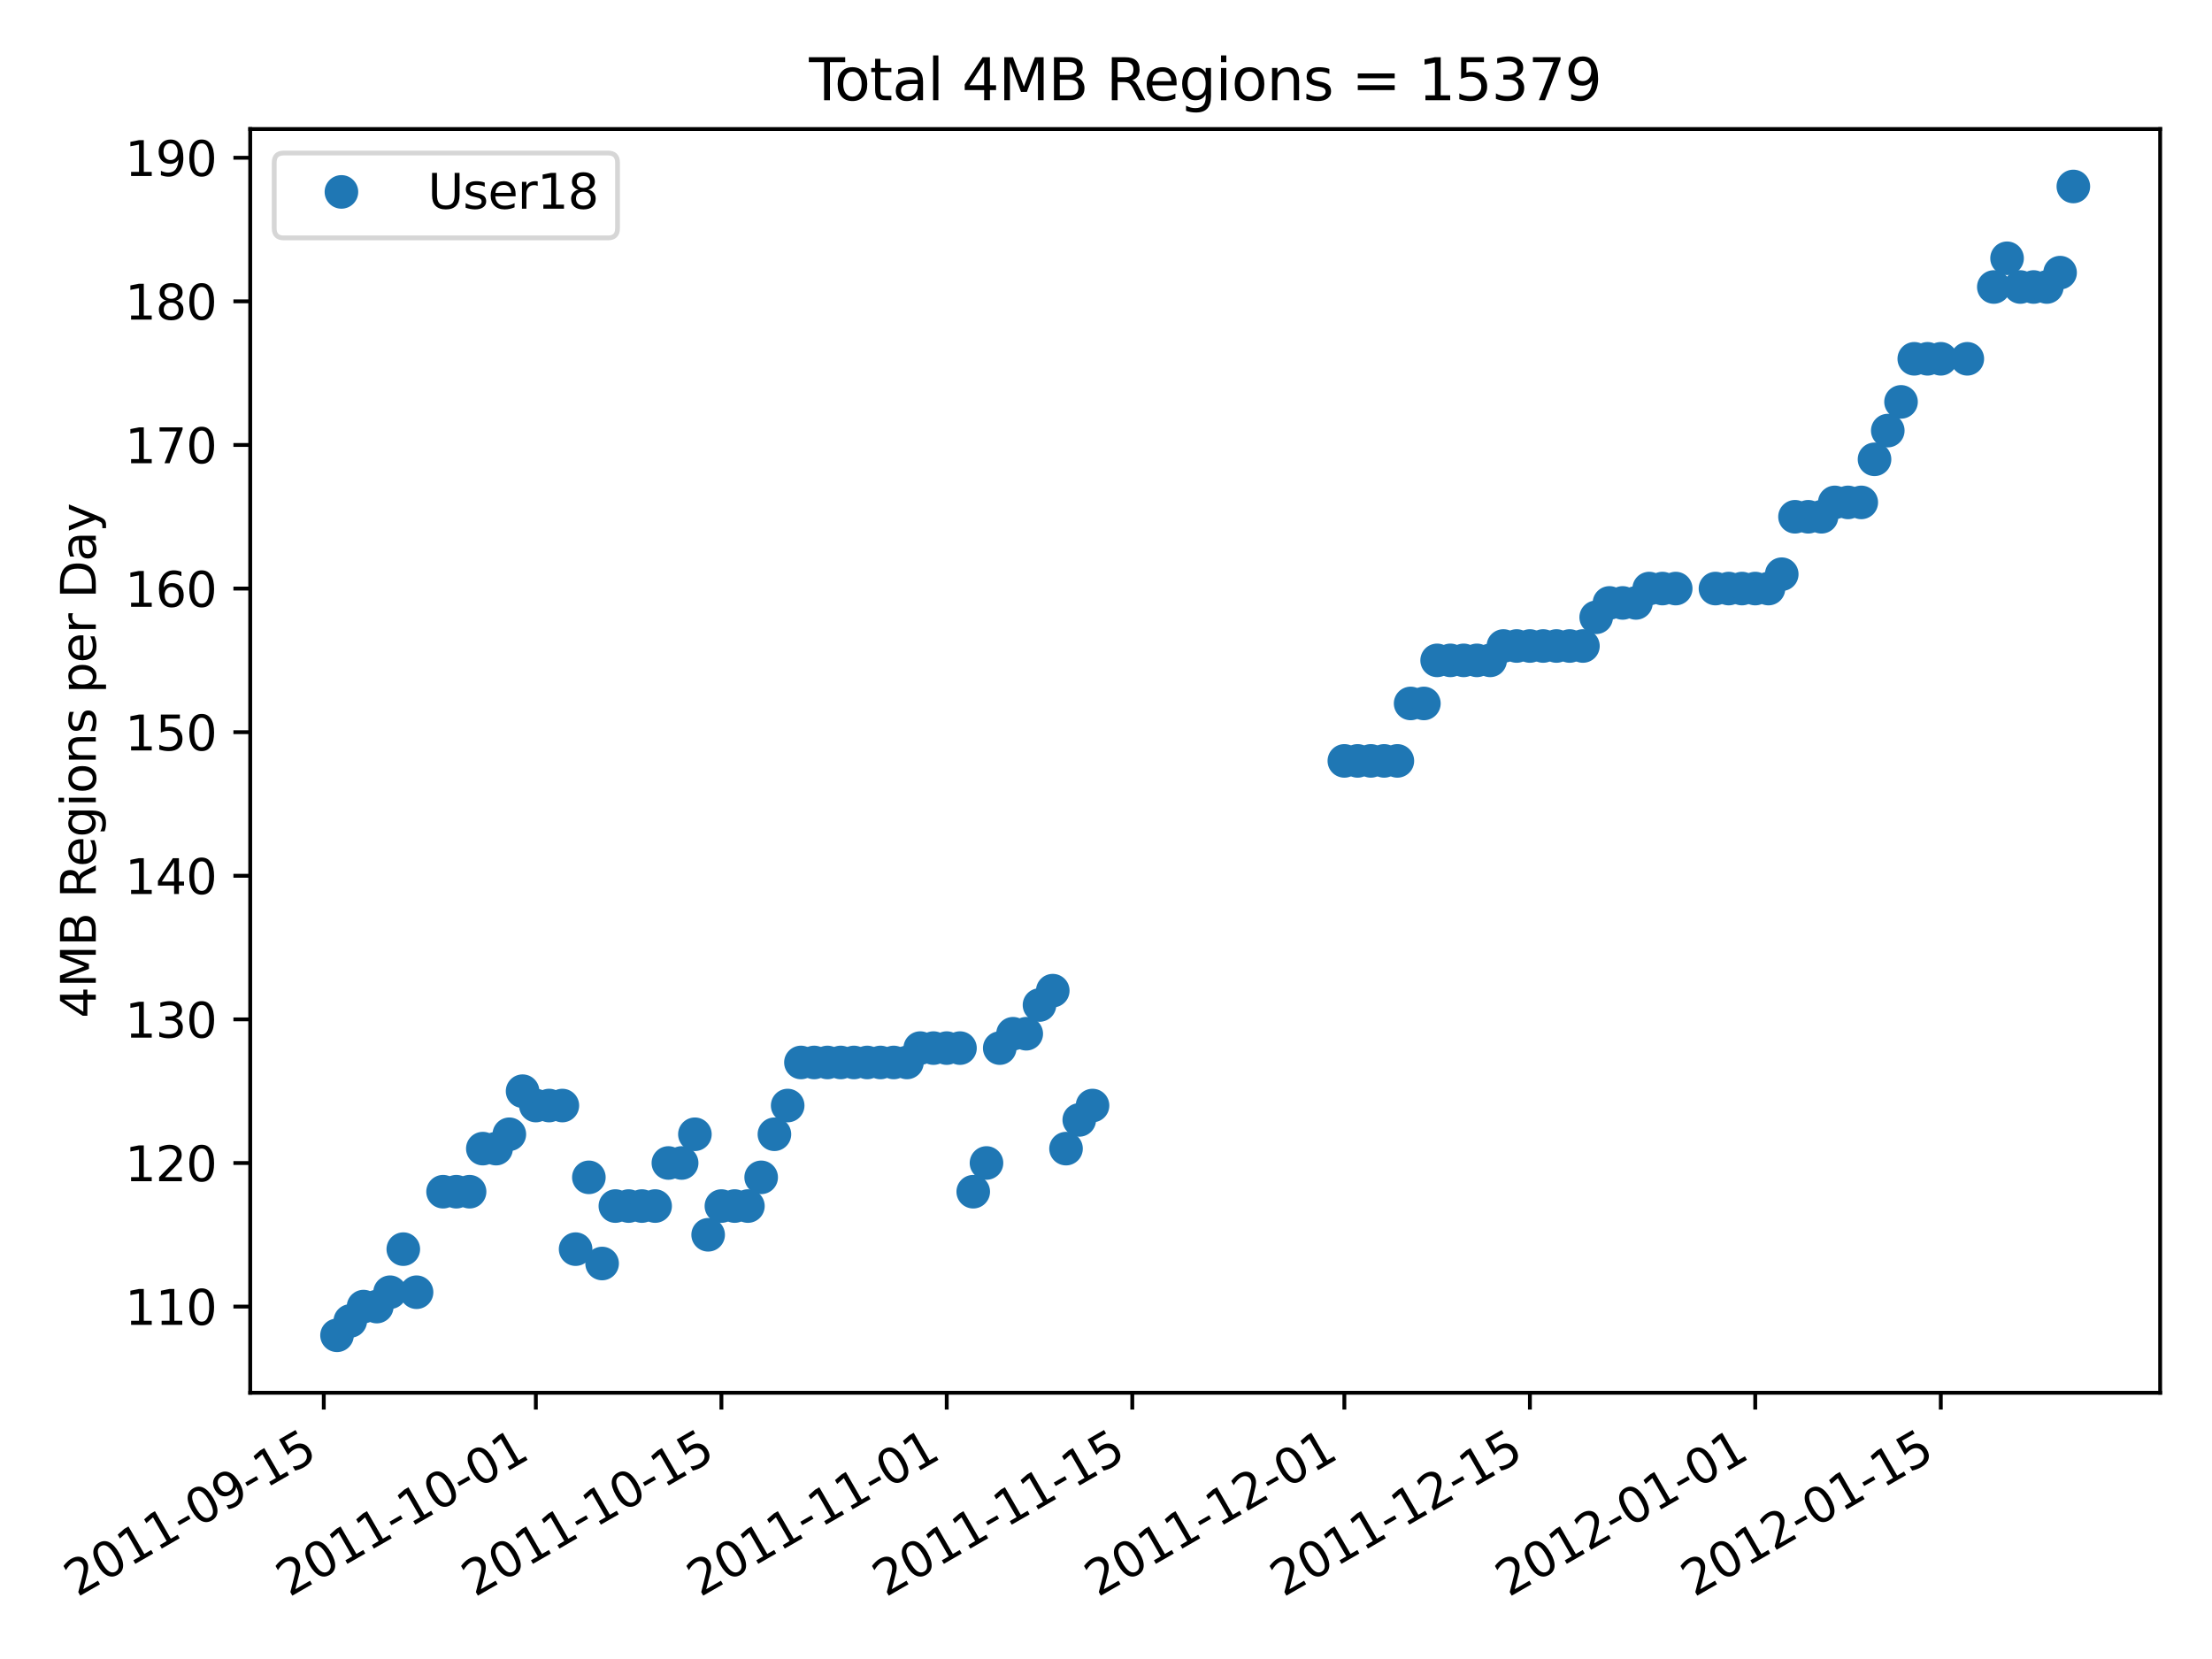 <?xml version="1.0" encoding="utf-8" standalone="no"?>
<!DOCTYPE svg PUBLIC "-//W3C//DTD SVG 1.1//EN"
  "http://www.w3.org/Graphics/SVG/1.1/DTD/svg11.dtd">
<svg height="345.6pt" version="1.1" viewBox="0 0 460.8 345.6" width="460.8pt" xmlns="http://www.w3.org/2000/svg" xmlns:xlink="http://www.w3.org/1999/xlink">
 <defs>
  <style type="text/css">*{stroke-linecap:butt;stroke-linejoin:round;}</style>
 </defs>
 <g id="figure_1">
  <g id="patch_1">
   <path d="M 0 345.6 
L 460.8 345.6 
L 460.8 0 
L 0 0 
z
" style="fill:#ffffff;"/>
  </g>
  <g id="axes_1">
   <g id="patch_2">
    <path d="M 52.124 290.135 
L 450 290.135 
L 450 26.88 
L 52.124 26.88 
z
" style="fill:#ffffff;"/>
   </g>
   <g id="matplotlib.axis_1">
    <g id="xtick_1">
     <g id="line2d_1">
      <defs>
       <path d="M 0 0 
L 0 3.5 
" id="m5bbcf7f817" style="stroke:#000000;stroke-width:0.8;"/>
      </defs>
      <g>
       <use style="stroke:#000000;stroke-width:0.8;" x="67.449" xlink:href="#m5bbcf7f817" y="290.135"/>
      </g>
     </g>
     <g id="text_1">
      <!-- 2011-09-15 -->
      <g transform="translate(16.079 332.774)rotate(-30)scale(0.1 -0.1)">
       <defs>
        <path d="M 1228 531 
L 3431 531 
L 3431 0 
L 469 0 
L 469 531 
Q 828 903 1448 1529 
Q 2069 2156 2228 2338 
Q 2531 2678 2651 2914 
Q 2772 3150 2772 3378 
Q 2772 3750 2511 3984 
Q 2250 4219 1831 4219 
Q 1534 4219 1204 4116 
Q 875 4013 500 3803 
L 500 4441 
Q 881 4594 1212 4672 
Q 1544 4750 1819 4750 
Q 2544 4750 2975 4387 
Q 3406 4025 3406 3419 
Q 3406 3131 3298 2873 
Q 3191 2616 2906 2266 
Q 2828 2175 2409 1742 
Q 1991 1309 1228 531 
z
" id="DejaVuSans-32" transform="scale(0.016)"/>
        <path d="M 2034 4250 
Q 1547 4250 1301 3770 
Q 1056 3291 1056 2328 
Q 1056 1369 1301 889 
Q 1547 409 2034 409 
Q 2525 409 2770 889 
Q 3016 1369 3016 2328 
Q 3016 3291 2770 3770 
Q 2525 4250 2034 4250 
z
M 2034 4750 
Q 2819 4750 3233 4129 
Q 3647 3509 3647 2328 
Q 3647 1150 3233 529 
Q 2819 -91 2034 -91 
Q 1250 -91 836 529 
Q 422 1150 422 2328 
Q 422 3509 836 4129 
Q 1250 4750 2034 4750 
z
" id="DejaVuSans-30" transform="scale(0.016)"/>
        <path d="M 794 531 
L 1825 531 
L 1825 4091 
L 703 3866 
L 703 4441 
L 1819 4666 
L 2450 4666 
L 2450 531 
L 3481 531 
L 3481 0 
L 794 0 
L 794 531 
z
" id="DejaVuSans-31" transform="scale(0.016)"/>
        <path d="M 313 2009 
L 1997 2009 
L 1997 1497 
L 313 1497 
L 313 2009 
z
" id="DejaVuSans-2d" transform="scale(0.016)"/>
        <path d="M 703 97 
L 703 672 
Q 941 559 1184 500 
Q 1428 441 1663 441 
Q 2288 441 2617 861 
Q 2947 1281 2994 2138 
Q 2813 1869 2534 1725 
Q 2256 1581 1919 1581 
Q 1219 1581 811 2004 
Q 403 2428 403 3163 
Q 403 3881 828 4315 
Q 1253 4750 1959 4750 
Q 2769 4750 3195 4129 
Q 3622 3509 3622 2328 
Q 3622 1225 3098 567 
Q 2575 -91 1691 -91 
Q 1453 -91 1209 -44 
Q 966 3 703 97 
z
M 1959 2075 
Q 2384 2075 2632 2365 
Q 2881 2656 2881 3163 
Q 2881 3666 2632 3958 
Q 2384 4250 1959 4250 
Q 1534 4250 1286 3958 
Q 1038 3666 1038 3163 
Q 1038 2656 1286 2365 
Q 1534 2075 1959 2075 
z
" id="DejaVuSans-39" transform="scale(0.016)"/>
        <path d="M 691 4666 
L 3169 4666 
L 3169 4134 
L 1269 4134 
L 1269 2991 
Q 1406 3038 1543 3061 
Q 1681 3084 1819 3084 
Q 2600 3084 3056 2656 
Q 3513 2228 3513 1497 
Q 3513 744 3044 326 
Q 2575 -91 1722 -91 
Q 1428 -91 1123 -41 
Q 819 9 494 109 
L 494 744 
Q 775 591 1075 516 
Q 1375 441 1709 441 
Q 2250 441 2565 725 
Q 2881 1009 2881 1497 
Q 2881 1984 2565 2268 
Q 2250 2553 1709 2553 
Q 1456 2553 1204 2497 
Q 953 2441 691 2322 
L 691 4666 
z
" id="DejaVuSans-35" transform="scale(0.016)"/>
       </defs>
       <use xlink:href="#DejaVuSans-32"/>
       <use x="63.623" xlink:href="#DejaVuSans-30"/>
       <use x="127.246" xlink:href="#DejaVuSans-31"/>
       <use x="190.869" xlink:href="#DejaVuSans-31"/>
       <use x="254.492" xlink:href="#DejaVuSans-2d"/>
       <use x="290.576" xlink:href="#DejaVuSans-30"/>
       <use x="354.199" xlink:href="#DejaVuSans-39"/>
       <use x="417.822" xlink:href="#DejaVuSans-2d"/>
       <use x="453.906" xlink:href="#DejaVuSans-31"/>
       <use x="517.529" xlink:href="#DejaVuSans-35"/>
      </g>
     </g>
    </g>
    <g id="xtick_2">
     <g id="line2d_2">
      <g>
       <use style="stroke:#000000;stroke-width:0.8;" x="111.626" xlink:href="#m5bbcf7f817" y="290.135"/>
      </g>
     </g>
     <g id="text_2">
      <!-- 2011-10-01 -->
      <g transform="translate(60.257 332.774)rotate(-30)scale(0.1 -0.1)">
       <use xlink:href="#DejaVuSans-32"/>
       <use x="63.623" xlink:href="#DejaVuSans-30"/>
       <use x="127.246" xlink:href="#DejaVuSans-31"/>
       <use x="190.869" xlink:href="#DejaVuSans-31"/>
       <use x="254.492" xlink:href="#DejaVuSans-2d"/>
       <use x="290.576" xlink:href="#DejaVuSans-31"/>
       <use x="354.199" xlink:href="#DejaVuSans-30"/>
       <use x="417.822" xlink:href="#DejaVuSans-2d"/>
       <use x="453.906" xlink:href="#DejaVuSans-30"/>
       <use x="517.529" xlink:href="#DejaVuSans-31"/>
      </g>
     </g>
    </g>
    <g id="xtick_3">
     <g id="line2d_3">
      <g>
       <use style="stroke:#000000;stroke-width:0.8;" x="150.282" xlink:href="#m5bbcf7f817" y="290.135"/>
      </g>
     </g>
     <g id="text_3">
      <!-- 2011-10-15 -->
      <g transform="translate(98.912 332.774)rotate(-30)scale(0.1 -0.1)">
       <use xlink:href="#DejaVuSans-32"/>
       <use x="63.623" xlink:href="#DejaVuSans-30"/>
       <use x="127.246" xlink:href="#DejaVuSans-31"/>
       <use x="190.869" xlink:href="#DejaVuSans-31"/>
       <use x="254.492" xlink:href="#DejaVuSans-2d"/>
       <use x="290.576" xlink:href="#DejaVuSans-31"/>
       <use x="354.199" xlink:href="#DejaVuSans-30"/>
       <use x="417.822" xlink:href="#DejaVuSans-2d"/>
       <use x="453.906" xlink:href="#DejaVuSans-31"/>
       <use x="517.529" xlink:href="#DejaVuSans-35"/>
      </g>
     </g>
    </g>
    <g id="xtick_4">
     <g id="line2d_4">
      <g>
       <use style="stroke:#000000;stroke-width:0.8;" x="197.221" xlink:href="#m5bbcf7f817" y="290.135"/>
      </g>
     </g>
     <g id="text_4">
      <!-- 2011-11-01 -->
      <g transform="translate(145.851 332.774)rotate(-30)scale(0.1 -0.1)">
       <use xlink:href="#DejaVuSans-32"/>
       <use x="63.623" xlink:href="#DejaVuSans-30"/>
       <use x="127.246" xlink:href="#DejaVuSans-31"/>
       <use x="190.869" xlink:href="#DejaVuSans-31"/>
       <use x="254.492" xlink:href="#DejaVuSans-2d"/>
       <use x="290.576" xlink:href="#DejaVuSans-31"/>
       <use x="354.199" xlink:href="#DejaVuSans-31"/>
       <use x="417.822" xlink:href="#DejaVuSans-2d"/>
       <use x="453.906" xlink:href="#DejaVuSans-30"/>
       <use x="517.529" xlink:href="#DejaVuSans-31"/>
      </g>
     </g>
    </g>
    <g id="xtick_5">
     <g id="line2d_5">
      <g>
       <use style="stroke:#000000;stroke-width:0.8;" x="235.876" xlink:href="#m5bbcf7f817" y="290.135"/>
      </g>
     </g>
     <g id="text_5">
      <!-- 2011-11-15 -->
      <g transform="translate(184.507 332.774)rotate(-30)scale(0.1 -0.1)">
       <use xlink:href="#DejaVuSans-32"/>
       <use x="63.623" xlink:href="#DejaVuSans-30"/>
       <use x="127.246" xlink:href="#DejaVuSans-31"/>
       <use x="190.869" xlink:href="#DejaVuSans-31"/>
       <use x="254.492" xlink:href="#DejaVuSans-2d"/>
       <use x="290.576" xlink:href="#DejaVuSans-31"/>
       <use x="354.199" xlink:href="#DejaVuSans-31"/>
       <use x="417.822" xlink:href="#DejaVuSans-2d"/>
       <use x="453.906" xlink:href="#DejaVuSans-31"/>
       <use x="517.529" xlink:href="#DejaVuSans-35"/>
      </g>
     </g>
    </g>
    <g id="xtick_6">
     <g id="line2d_6">
      <g>
       <use style="stroke:#000000;stroke-width:0.8;" x="280.054" xlink:href="#m5bbcf7f817" y="290.135"/>
      </g>
     </g>
     <g id="text_6">
      <!-- 2011-12-01 -->
      <g transform="translate(228.684 332.774)rotate(-30)scale(0.1 -0.1)">
       <use xlink:href="#DejaVuSans-32"/>
       <use x="63.623" xlink:href="#DejaVuSans-30"/>
       <use x="127.246" xlink:href="#DejaVuSans-31"/>
       <use x="190.869" xlink:href="#DejaVuSans-31"/>
       <use x="254.492" xlink:href="#DejaVuSans-2d"/>
       <use x="290.576" xlink:href="#DejaVuSans-31"/>
       <use x="354.199" xlink:href="#DejaVuSans-32"/>
       <use x="417.822" xlink:href="#DejaVuSans-2d"/>
       <use x="453.906" xlink:href="#DejaVuSans-30"/>
       <use x="517.529" xlink:href="#DejaVuSans-31"/>
      </g>
     </g>
    </g>
    <g id="xtick_7">
     <g id="line2d_7">
      <g>
       <use style="stroke:#000000;stroke-width:0.8;" x="318.709" xlink:href="#m5bbcf7f817" y="290.135"/>
      </g>
     </g>
     <g id="text_7">
      <!-- 2011-12-15 -->
      <g transform="translate(267.34 332.774)rotate(-30)scale(0.1 -0.1)">
       <use xlink:href="#DejaVuSans-32"/>
       <use x="63.623" xlink:href="#DejaVuSans-30"/>
       <use x="127.246" xlink:href="#DejaVuSans-31"/>
       <use x="190.869" xlink:href="#DejaVuSans-31"/>
       <use x="254.492" xlink:href="#DejaVuSans-2d"/>
       <use x="290.576" xlink:href="#DejaVuSans-31"/>
       <use x="354.199" xlink:href="#DejaVuSans-32"/>
       <use x="417.822" xlink:href="#DejaVuSans-2d"/>
       <use x="453.906" xlink:href="#DejaVuSans-31"/>
       <use x="517.529" xlink:href="#DejaVuSans-35"/>
      </g>
     </g>
    </g>
    <g id="xtick_8">
     <g id="line2d_8">
      <g>
       <use style="stroke:#000000;stroke-width:0.8;" x="365.648" xlink:href="#m5bbcf7f817" y="290.135"/>
      </g>
     </g>
     <g id="text_8">
      <!-- 2012-01-01 -->
      <g transform="translate(314.279 332.774)rotate(-30)scale(0.1 -0.1)">
       <use xlink:href="#DejaVuSans-32"/>
       <use x="63.623" xlink:href="#DejaVuSans-30"/>
       <use x="127.246" xlink:href="#DejaVuSans-31"/>
       <use x="190.869" xlink:href="#DejaVuSans-32"/>
       <use x="254.492" xlink:href="#DejaVuSans-2d"/>
       <use x="290.576" xlink:href="#DejaVuSans-30"/>
       <use x="354.199" xlink:href="#DejaVuSans-31"/>
       <use x="417.822" xlink:href="#DejaVuSans-2d"/>
       <use x="453.906" xlink:href="#DejaVuSans-30"/>
       <use x="517.529" xlink:href="#DejaVuSans-31"/>
      </g>
     </g>
    </g>
    <g id="xtick_9">
     <g id="line2d_9">
      <g>
       <use style="stroke:#000000;stroke-width:0.8;" x="404.304" xlink:href="#m5bbcf7f817" y="290.135"/>
      </g>
     </g>
     <g id="text_9">
      <!-- 2012-01-15 -->
      <g transform="translate(352.934 332.774)rotate(-30)scale(0.1 -0.1)">
       <use xlink:href="#DejaVuSans-32"/>
       <use x="63.623" xlink:href="#DejaVuSans-30"/>
       <use x="127.246" xlink:href="#DejaVuSans-31"/>
       <use x="190.869" xlink:href="#DejaVuSans-32"/>
       <use x="254.492" xlink:href="#DejaVuSans-2d"/>
       <use x="290.576" xlink:href="#DejaVuSans-30"/>
       <use x="354.199" xlink:href="#DejaVuSans-31"/>
       <use x="417.822" xlink:href="#DejaVuSans-2d"/>
       <use x="453.906" xlink:href="#DejaVuSans-31"/>
       <use x="517.529" xlink:href="#DejaVuSans-35"/>
      </g>
     </g>
    </g>
   </g>
   <g id="matplotlib.axis_2">
    <g id="ytick_1">
     <g id="line2d_10">
      <defs>
       <path d="M 0 0 
L -3.5 0 
" id="m10014716b2" style="stroke:#000000;stroke-width:0.8;"/>
      </defs>
      <g>
       <use style="stroke:#000000;stroke-width:0.8;" x="52.124" xlink:href="#m10014716b2" y="272.186"/>
      </g>
     </g>
     <g id="text_10">
      <!-- 110 -->
      <g transform="translate(26.037 275.985)scale(0.1 -0.1)">
       <use xlink:href="#DejaVuSans-31"/>
       <use x="63.623" xlink:href="#DejaVuSans-31"/>
       <use x="127.246" xlink:href="#DejaVuSans-30"/>
      </g>
     </g>
    </g>
    <g id="ytick_2">
     <g id="line2d_11">
      <g>
       <use style="stroke:#000000;stroke-width:0.8;" x="52.124" xlink:href="#m10014716b2" y="242.271"/>
      </g>
     </g>
     <g id="text_11">
      <!-- 120 -->
      <g transform="translate(26.037 246.07)scale(0.1 -0.1)">
       <use xlink:href="#DejaVuSans-31"/>
       <use x="63.623" xlink:href="#DejaVuSans-32"/>
       <use x="127.246" xlink:href="#DejaVuSans-30"/>
      </g>
     </g>
    </g>
    <g id="ytick_3">
     <g id="line2d_12">
      <g>
       <use style="stroke:#000000;stroke-width:0.8;" x="52.124" xlink:href="#m10014716b2" y="212.355"/>
      </g>
     </g>
     <g id="text_12">
      <!-- 130 -->
      <g transform="translate(26.037 216.155)scale(0.1 -0.1)">
       <defs>
        <path d="M 2597 2516 
Q 3050 2419 3304 2112 
Q 3559 1806 3559 1356 
Q 3559 666 3084 287 
Q 2609 -91 1734 -91 
Q 1441 -91 1130 -33 
Q 819 25 488 141 
L 488 750 
Q 750 597 1062 519 
Q 1375 441 1716 441 
Q 2309 441 2620 675 
Q 2931 909 2931 1356 
Q 2931 1769 2642 2001 
Q 2353 2234 1838 2234 
L 1294 2234 
L 1294 2753 
L 1863 2753 
Q 2328 2753 2575 2939 
Q 2822 3125 2822 3475 
Q 2822 3834 2567 4026 
Q 2313 4219 1838 4219 
Q 1578 4219 1281 4162 
Q 984 4106 628 3988 
L 628 4550 
Q 988 4650 1302 4700 
Q 1616 4750 1894 4750 
Q 2613 4750 3031 4423 
Q 3450 4097 3450 3541 
Q 3450 3153 3228 2886 
Q 3006 2619 2597 2516 
z
" id="DejaVuSans-33" transform="scale(0.016)"/>
       </defs>
       <use xlink:href="#DejaVuSans-31"/>
       <use x="63.623" xlink:href="#DejaVuSans-33"/>
       <use x="127.246" xlink:href="#DejaVuSans-30"/>
      </g>
     </g>
    </g>
    <g id="ytick_4">
     <g id="line2d_13">
      <g>
       <use style="stroke:#000000;stroke-width:0.8;" x="52.124" xlink:href="#m10014716b2" y="182.44"/>
      </g>
     </g>
     <g id="text_13">
      <!-- 140 -->
      <g transform="translate(26.037 186.239)scale(0.1 -0.1)">
       <defs>
        <path d="M 2419 4116 
L 825 1625 
L 2419 1625 
L 2419 4116 
z
M 2253 4666 
L 3047 4666 
L 3047 1625 
L 3713 1625 
L 3713 1100 
L 3047 1100 
L 3047 0 
L 2419 0 
L 2419 1100 
L 313 1100 
L 313 1709 
L 2253 4666 
z
" id="DejaVuSans-34" transform="scale(0.016)"/>
       </defs>
       <use xlink:href="#DejaVuSans-31"/>
       <use x="63.623" xlink:href="#DejaVuSans-34"/>
       <use x="127.246" xlink:href="#DejaVuSans-30"/>
      </g>
     </g>
    </g>
    <g id="ytick_5">
     <g id="line2d_14">
      <g>
       <use style="stroke:#000000;stroke-width:0.8;" x="52.124" xlink:href="#m10014716b2" y="152.525"/>
      </g>
     </g>
     <g id="text_14">
      <!-- 150 -->
      <g transform="translate(26.037 156.324)scale(0.1 -0.1)">
       <use xlink:href="#DejaVuSans-31"/>
       <use x="63.623" xlink:href="#DejaVuSans-35"/>
       <use x="127.246" xlink:href="#DejaVuSans-30"/>
      </g>
     </g>
    </g>
    <g id="ytick_6">
     <g id="line2d_15">
      <g>
       <use style="stroke:#000000;stroke-width:0.8;" x="52.124" xlink:href="#m10014716b2" y="122.609"/>
      </g>
     </g>
     <g id="text_15">
      <!-- 160 -->
      <g transform="translate(26.037 126.408)scale(0.1 -0.1)">
       <defs>
        <path d="M 2113 2584 
Q 1688 2584 1439 2293 
Q 1191 2003 1191 1497 
Q 1191 994 1439 701 
Q 1688 409 2113 409 
Q 2538 409 2786 701 
Q 3034 994 3034 1497 
Q 3034 2003 2786 2293 
Q 2538 2584 2113 2584 
z
M 3366 4563 
L 3366 3988 
Q 3128 4100 2886 4159 
Q 2644 4219 2406 4219 
Q 1781 4219 1451 3797 
Q 1122 3375 1075 2522 
Q 1259 2794 1537 2939 
Q 1816 3084 2150 3084 
Q 2853 3084 3261 2657 
Q 3669 2231 3669 1497 
Q 3669 778 3244 343 
Q 2819 -91 2113 -91 
Q 1303 -91 875 529 
Q 447 1150 447 2328 
Q 447 3434 972 4092 
Q 1497 4750 2381 4750 
Q 2619 4750 2861 4703 
Q 3103 4656 3366 4563 
z
" id="DejaVuSans-36" transform="scale(0.016)"/>
       </defs>
       <use xlink:href="#DejaVuSans-31"/>
       <use x="63.623" xlink:href="#DejaVuSans-36"/>
       <use x="127.246" xlink:href="#DejaVuSans-30"/>
      </g>
     </g>
    </g>
    <g id="ytick_7">
     <g id="line2d_16">
      <g>
       <use style="stroke:#000000;stroke-width:0.8;" x="52.124" xlink:href="#m10014716b2" y="92.694"/>
      </g>
     </g>
     <g id="text_16">
      <!-- 170 -->
      <g transform="translate(26.037 96.493)scale(0.1 -0.1)">
       <defs>
        <path d="M 525 4666 
L 3525 4666 
L 3525 4397 
L 1831 0 
L 1172 0 
L 2766 4134 
L 525 4134 
L 525 4666 
z
" id="DejaVuSans-37" transform="scale(0.016)"/>
       </defs>
       <use xlink:href="#DejaVuSans-31"/>
       <use x="63.623" xlink:href="#DejaVuSans-37"/>
       <use x="127.246" xlink:href="#DejaVuSans-30"/>
      </g>
     </g>
    </g>
    <g id="ytick_8">
     <g id="line2d_17">
      <g>
       <use style="stroke:#000000;stroke-width:0.8;" x="52.124" xlink:href="#m10014716b2" y="62.778"/>
      </g>
     </g>
     <g id="text_17">
      <!-- 180 -->
      <g transform="translate(26.037 66.578)scale(0.1 -0.1)">
       <defs>
        <path d="M 2034 2216 
Q 1584 2216 1326 1975 
Q 1069 1734 1069 1313 
Q 1069 891 1326 650 
Q 1584 409 2034 409 
Q 2484 409 2743 651 
Q 3003 894 3003 1313 
Q 3003 1734 2745 1975 
Q 2488 2216 2034 2216 
z
M 1403 2484 
Q 997 2584 770 2862 
Q 544 3141 544 3541 
Q 544 4100 942 4425 
Q 1341 4750 2034 4750 
Q 2731 4750 3128 4425 
Q 3525 4100 3525 3541 
Q 3525 3141 3298 2862 
Q 3072 2584 2669 2484 
Q 3125 2378 3379 2068 
Q 3634 1759 3634 1313 
Q 3634 634 3220 271 
Q 2806 -91 2034 -91 
Q 1263 -91 848 271 
Q 434 634 434 1313 
Q 434 1759 690 2068 
Q 947 2378 1403 2484 
z
M 1172 3481 
Q 1172 3119 1398 2916 
Q 1625 2713 2034 2713 
Q 2441 2713 2670 2916 
Q 2900 3119 2900 3481 
Q 2900 3844 2670 4047 
Q 2441 4250 2034 4250 
Q 1625 4250 1398 4047 
Q 1172 3844 1172 3481 
z
" id="DejaVuSans-38" transform="scale(0.016)"/>
       </defs>
       <use xlink:href="#DejaVuSans-31"/>
       <use x="63.623" xlink:href="#DejaVuSans-38"/>
       <use x="127.246" xlink:href="#DejaVuSans-30"/>
      </g>
     </g>
    </g>
    <g id="ytick_9">
     <g id="line2d_18">
      <g>
       <use style="stroke:#000000;stroke-width:0.8;" x="52.124" xlink:href="#m10014716b2" y="32.863"/>
      </g>
     </g>
     <g id="text_18">
      <!-- 190 -->
      <g transform="translate(26.037 36.662)scale(0.1 -0.1)">
       <use xlink:href="#DejaVuSans-31"/>
       <use x="63.623" xlink:href="#DejaVuSans-39"/>
       <use x="127.246" xlink:href="#DejaVuSans-30"/>
      </g>
     </g>
    </g>
    <g id="text_19">
     <!-- 4MB Regions per Day -->
     <g transform="translate(19.957 212.102)rotate(-90)scale(0.1 -0.1)">
      <defs>
       <path d="M 628 4666 
L 1569 4666 
L 2759 1491 
L 3956 4666 
L 4897 4666 
L 4897 0 
L 4281 0 
L 4281 4097 
L 3078 897 
L 2444 897 
L 1241 4097 
L 1241 0 
L 628 0 
L 628 4666 
z
" id="DejaVuSans-4d" transform="scale(0.016)"/>
       <path d="M 1259 2228 
L 1259 519 
L 2272 519 
Q 2781 519 3026 730 
Q 3272 941 3272 1375 
Q 3272 1813 3026 2020 
Q 2781 2228 2272 2228 
L 1259 2228 
z
M 1259 4147 
L 1259 2741 
L 2194 2741 
Q 2656 2741 2882 2914 
Q 3109 3088 3109 3444 
Q 3109 3797 2882 3972 
Q 2656 4147 2194 4147 
L 1259 4147 
z
M 628 4666 
L 2241 4666 
Q 2963 4666 3353 4366 
Q 3744 4066 3744 3513 
Q 3744 3084 3544 2831 
Q 3344 2578 2956 2516 
Q 3422 2416 3680 2098 
Q 3938 1781 3938 1306 
Q 3938 681 3513 340 
Q 3088 0 2303 0 
L 628 0 
L 628 4666 
z
" id="DejaVuSans-42" transform="scale(0.016)"/>
       <path id="DejaVuSans-20" transform="scale(0.016)"/>
       <path d="M 2841 2188 
Q 3044 2119 3236 1894 
Q 3428 1669 3622 1275 
L 4263 0 
L 3584 0 
L 2988 1197 
Q 2756 1666 2539 1819 
Q 2322 1972 1947 1972 
L 1259 1972 
L 1259 0 
L 628 0 
L 628 4666 
L 2053 4666 
Q 2853 4666 3247 4331 
Q 3641 3997 3641 3322 
Q 3641 2881 3436 2590 
Q 3231 2300 2841 2188 
z
M 1259 4147 
L 1259 2491 
L 2053 2491 
Q 2509 2491 2742 2702 
Q 2975 2913 2975 3322 
Q 2975 3731 2742 3939 
Q 2509 4147 2053 4147 
L 1259 4147 
z
" id="DejaVuSans-52" transform="scale(0.016)"/>
       <path d="M 3597 1894 
L 3597 1613 
L 953 1613 
Q 991 1019 1311 708 
Q 1631 397 2203 397 
Q 2534 397 2845 478 
Q 3156 559 3463 722 
L 3463 178 
Q 3153 47 2828 -22 
Q 2503 -91 2169 -91 
Q 1331 -91 842 396 
Q 353 884 353 1716 
Q 353 2575 817 3079 
Q 1281 3584 2069 3584 
Q 2775 3584 3186 3129 
Q 3597 2675 3597 1894 
z
M 3022 2063 
Q 3016 2534 2758 2815 
Q 2500 3097 2075 3097 
Q 1594 3097 1305 2825 
Q 1016 2553 972 2059 
L 3022 2063 
z
" id="DejaVuSans-65" transform="scale(0.016)"/>
       <path d="M 2906 1791 
Q 2906 2416 2648 2759 
Q 2391 3103 1925 3103 
Q 1463 3103 1205 2759 
Q 947 2416 947 1791 
Q 947 1169 1205 825 
Q 1463 481 1925 481 
Q 2391 481 2648 825 
Q 2906 1169 2906 1791 
z
M 3481 434 
Q 3481 -459 3084 -895 
Q 2688 -1331 1869 -1331 
Q 1566 -1331 1297 -1286 
Q 1028 -1241 775 -1147 
L 775 -588 
Q 1028 -725 1275 -790 
Q 1522 -856 1778 -856 
Q 2344 -856 2625 -561 
Q 2906 -266 2906 331 
L 2906 616 
Q 2728 306 2450 153 
Q 2172 0 1784 0 
Q 1141 0 747 490 
Q 353 981 353 1791 
Q 353 2603 747 3093 
Q 1141 3584 1784 3584 
Q 2172 3584 2450 3431 
Q 2728 3278 2906 2969 
L 2906 3500 
L 3481 3500 
L 3481 434 
z
" id="DejaVuSans-67" transform="scale(0.016)"/>
       <path d="M 603 3500 
L 1178 3500 
L 1178 0 
L 603 0 
L 603 3500 
z
M 603 4863 
L 1178 4863 
L 1178 4134 
L 603 4134 
L 603 4863 
z
" id="DejaVuSans-69" transform="scale(0.016)"/>
       <path d="M 1959 3097 
Q 1497 3097 1228 2736 
Q 959 2375 959 1747 
Q 959 1119 1226 758 
Q 1494 397 1959 397 
Q 2419 397 2687 759 
Q 2956 1122 2956 1747 
Q 2956 2369 2687 2733 
Q 2419 3097 1959 3097 
z
M 1959 3584 
Q 2709 3584 3137 3096 
Q 3566 2609 3566 1747 
Q 3566 888 3137 398 
Q 2709 -91 1959 -91 
Q 1206 -91 779 398 
Q 353 888 353 1747 
Q 353 2609 779 3096 
Q 1206 3584 1959 3584 
z
" id="DejaVuSans-6f" transform="scale(0.016)"/>
       <path d="M 3513 2113 
L 3513 0 
L 2938 0 
L 2938 2094 
Q 2938 2591 2744 2837 
Q 2550 3084 2163 3084 
Q 1697 3084 1428 2787 
Q 1159 2491 1159 1978 
L 1159 0 
L 581 0 
L 581 3500 
L 1159 3500 
L 1159 2956 
Q 1366 3272 1645 3428 
Q 1925 3584 2291 3584 
Q 2894 3584 3203 3211 
Q 3513 2838 3513 2113 
z
" id="DejaVuSans-6e" transform="scale(0.016)"/>
       <path d="M 2834 3397 
L 2834 2853 
Q 2591 2978 2328 3040 
Q 2066 3103 1784 3103 
Q 1356 3103 1142 2972 
Q 928 2841 928 2578 
Q 928 2378 1081 2264 
Q 1234 2150 1697 2047 
L 1894 2003 
Q 2506 1872 2764 1633 
Q 3022 1394 3022 966 
Q 3022 478 2636 193 
Q 2250 -91 1575 -91 
Q 1294 -91 989 -36 
Q 684 19 347 128 
L 347 722 
Q 666 556 975 473 
Q 1284 391 1588 391 
Q 1994 391 2212 530 
Q 2431 669 2431 922 
Q 2431 1156 2273 1281 
Q 2116 1406 1581 1522 
L 1381 1569 
Q 847 1681 609 1914 
Q 372 2147 372 2553 
Q 372 3047 722 3315 
Q 1072 3584 1716 3584 
Q 2034 3584 2315 3537 
Q 2597 3491 2834 3397 
z
" id="DejaVuSans-73" transform="scale(0.016)"/>
       <path d="M 1159 525 
L 1159 -1331 
L 581 -1331 
L 581 3500 
L 1159 3500 
L 1159 2969 
Q 1341 3281 1617 3432 
Q 1894 3584 2278 3584 
Q 2916 3584 3314 3078 
Q 3713 2572 3713 1747 
Q 3713 922 3314 415 
Q 2916 -91 2278 -91 
Q 1894 -91 1617 61 
Q 1341 213 1159 525 
z
M 3116 1747 
Q 3116 2381 2855 2742 
Q 2594 3103 2138 3103 
Q 1681 3103 1420 2742 
Q 1159 2381 1159 1747 
Q 1159 1113 1420 752 
Q 1681 391 2138 391 
Q 2594 391 2855 752 
Q 3116 1113 3116 1747 
z
" id="DejaVuSans-70" transform="scale(0.016)"/>
       <path d="M 2631 2963 
Q 2534 3019 2420 3045 
Q 2306 3072 2169 3072 
Q 1681 3072 1420 2755 
Q 1159 2438 1159 1844 
L 1159 0 
L 581 0 
L 581 3500 
L 1159 3500 
L 1159 2956 
Q 1341 3275 1631 3429 
Q 1922 3584 2338 3584 
Q 2397 3584 2469 3576 
Q 2541 3569 2628 3553 
L 2631 2963 
z
" id="DejaVuSans-72" transform="scale(0.016)"/>
       <path d="M 1259 4147 
L 1259 519 
L 2022 519 
Q 2988 519 3436 956 
Q 3884 1394 3884 2338 
Q 3884 3275 3436 3711 
Q 2988 4147 2022 4147 
L 1259 4147 
z
M 628 4666 
L 1925 4666 
Q 3281 4666 3915 4102 
Q 4550 3538 4550 2338 
Q 4550 1131 3912 565 
Q 3275 0 1925 0 
L 628 0 
L 628 4666 
z
" id="DejaVuSans-44" transform="scale(0.016)"/>
       <path d="M 2194 1759 
Q 1497 1759 1228 1600 
Q 959 1441 959 1056 
Q 959 750 1161 570 
Q 1363 391 1709 391 
Q 2188 391 2477 730 
Q 2766 1069 2766 1631 
L 2766 1759 
L 2194 1759 
z
M 3341 1997 
L 3341 0 
L 2766 0 
L 2766 531 
Q 2569 213 2275 61 
Q 1981 -91 1556 -91 
Q 1019 -91 701 211 
Q 384 513 384 1019 
Q 384 1609 779 1909 
Q 1175 2209 1959 2209 
L 2766 2209 
L 2766 2266 
Q 2766 2663 2505 2880 
Q 2244 3097 1772 3097 
Q 1472 3097 1187 3025 
Q 903 2953 641 2809 
L 641 3341 
Q 956 3463 1253 3523 
Q 1550 3584 1831 3584 
Q 2591 3584 2966 3190 
Q 3341 2797 3341 1997 
z
" id="DejaVuSans-61" transform="scale(0.016)"/>
       <path d="M 2059 -325 
Q 1816 -950 1584 -1140 
Q 1353 -1331 966 -1331 
L 506 -1331 
L 506 -850 
L 844 -850 
Q 1081 -850 1212 -737 
Q 1344 -625 1503 -206 
L 1606 56 
L 191 3500 
L 800 3500 
L 1894 763 
L 2988 3500 
L 3597 3500 
L 2059 -325 
z
" id="DejaVuSans-79" transform="scale(0.016)"/>
      </defs>
      <use xlink:href="#DejaVuSans-34"/>
      <use x="63.623" xlink:href="#DejaVuSans-4d"/>
      <use x="149.902" xlink:href="#DejaVuSans-42"/>
      <use x="218.506" xlink:href="#DejaVuSans-20"/>
      <use x="250.293" xlink:href="#DejaVuSans-52"/>
      <use x="315.275" xlink:href="#DejaVuSans-65"/>
      <use x="376.799" xlink:href="#DejaVuSans-67"/>
      <use x="440.275" xlink:href="#DejaVuSans-69"/>
      <use x="468.059" xlink:href="#DejaVuSans-6f"/>
      <use x="529.24" xlink:href="#DejaVuSans-6e"/>
      <use x="592.619" xlink:href="#DejaVuSans-73"/>
      <use x="644.719" xlink:href="#DejaVuSans-20"/>
      <use x="676.506" xlink:href="#DejaVuSans-70"/>
      <use x="739.982" xlink:href="#DejaVuSans-65"/>
      <use x="801.506" xlink:href="#DejaVuSans-72"/>
      <use x="842.619" xlink:href="#DejaVuSans-20"/>
      <use x="874.406" xlink:href="#DejaVuSans-44"/>
      <use x="951.408" xlink:href="#DejaVuSans-61"/>
      <use x="1012.688" xlink:href="#DejaVuSans-79"/>
     </g>
    </g>
   </g>
   <g id="line2d_19">
    <defs>
     <path d="M 0 3 
C 0.796 3 1.559 2.684 2.121 2.121 
C 2.684 1.559 3 0.796 3 0 
C 3 -0.796 2.684 -1.559 2.121 -2.121 
C 1.559 -2.684 0.796 -3 0 -3 
C -0.796 -3 -1.559 -2.684 -2.121 -2.121 
C -2.684 -1.559 -3 -0.796 -3 0 
C -3 0.796 -2.684 1.559 -2.121 2.121 
C -1.559 2.684 -0.796 3 0 3 
z
" id="m1944cfc45b" style="stroke:#1f77b4;"/>
    </defs>
    <g clip-path="url(#p9fb567c531)">
     <use style="fill:#1f77b4;stroke:#1f77b4;" x="70.21" xlink:href="#m1944cfc45b" y="278.169"/>
     <use style="fill:#1f77b4;stroke:#1f77b4;" x="72.971" xlink:href="#m1944cfc45b" y="275.178"/>
     <use style="fill:#1f77b4;stroke:#1f77b4;" x="75.732" xlink:href="#m1944cfc45b" y="272.186"/>
     <use style="fill:#1f77b4;stroke:#1f77b4;" x="78.493" xlink:href="#m1944cfc45b" y="272.186"/>
     <use style="fill:#1f77b4;stroke:#1f77b4;" x="81.254" xlink:href="#m1944cfc45b" y="269.195"/>
     <use style="fill:#1f77b4;stroke:#1f77b4;" x="84.015" xlink:href="#m1944cfc45b" y="260.22"/>
     <use style="fill:#1f77b4;stroke:#1f77b4;" x="86.776" xlink:href="#m1944cfc45b" y="269.195"/>
     <use style="fill:#1f77b4;stroke:#1f77b4;" x="92.299" xlink:href="#m1944cfc45b" y="248.254"/>
     <use style="fill:#1f77b4;stroke:#1f77b4;" x="95.06" xlink:href="#m1944cfc45b" y="248.254"/>
     <use style="fill:#1f77b4;stroke:#1f77b4;" x="97.821" xlink:href="#m1944cfc45b" y="248.254"/>
     <use style="fill:#1f77b4;stroke:#1f77b4;" x="100.582" xlink:href="#m1944cfc45b" y="239.279"/>
     <use style="fill:#1f77b4;stroke:#1f77b4;" x="103.343" xlink:href="#m1944cfc45b" y="239.279"/>
     <use style="fill:#1f77b4;stroke:#1f77b4;" x="106.104" xlink:href="#m1944cfc45b" y="236.288"/>
     <use style="fill:#1f77b4;stroke:#1f77b4;" x="108.865" xlink:href="#m1944cfc45b" y="227.313"/>
     <use style="fill:#1f77b4;stroke:#1f77b4;" x="111.626" xlink:href="#m1944cfc45b" y="230.305"/>
     <use style="fill:#1f77b4;stroke:#1f77b4;" x="114.387" xlink:href="#m1944cfc45b" y="230.305"/>
     <use style="fill:#1f77b4;stroke:#1f77b4;" x="117.149" xlink:href="#m1944cfc45b" y="230.305"/>
     <use style="fill:#1f77b4;stroke:#1f77b4;" x="119.91" xlink:href="#m1944cfc45b" y="260.22"/>
     <use style="fill:#1f77b4;stroke:#1f77b4;" x="122.671" xlink:href="#m1944cfc45b" y="245.262"/>
     <use style="fill:#1f77b4;stroke:#1f77b4;" x="125.432" xlink:href="#m1944cfc45b" y="263.212"/>
     <use style="fill:#1f77b4;stroke:#1f77b4;" x="128.193" xlink:href="#m1944cfc45b" y="251.245"/>
     <use style="fill:#1f77b4;stroke:#1f77b4;" x="130.954" xlink:href="#m1944cfc45b" y="251.245"/>
     <use style="fill:#1f77b4;stroke:#1f77b4;" x="133.715" xlink:href="#m1944cfc45b" y="251.245"/>
     <use style="fill:#1f77b4;stroke:#1f77b4;" x="136.476" xlink:href="#m1944cfc45b" y="251.245"/>
     <use style="fill:#1f77b4;stroke:#1f77b4;" x="139.237" xlink:href="#m1944cfc45b" y="242.271"/>
     <use style="fill:#1f77b4;stroke:#1f77b4;" x="141.999" xlink:href="#m1944cfc45b" y="242.271"/>
     <use style="fill:#1f77b4;stroke:#1f77b4;" x="144.76" xlink:href="#m1944cfc45b" y="236.288"/>
     <use style="fill:#1f77b4;stroke:#1f77b4;" x="147.521" xlink:href="#m1944cfc45b" y="257.229"/>
     <use style="fill:#1f77b4;stroke:#1f77b4;" x="150.282" xlink:href="#m1944cfc45b" y="251.245"/>
     <use style="fill:#1f77b4;stroke:#1f77b4;" x="153.043" xlink:href="#m1944cfc45b" y="251.245"/>
     <use style="fill:#1f77b4;stroke:#1f77b4;" x="155.804" xlink:href="#m1944cfc45b" y="251.245"/>
     <use style="fill:#1f77b4;stroke:#1f77b4;" x="158.565" xlink:href="#m1944cfc45b" y="245.262"/>
     <use style="fill:#1f77b4;stroke:#1f77b4;" x="161.326" xlink:href="#m1944cfc45b" y="236.288"/>
     <use style="fill:#1f77b4;stroke:#1f77b4;" x="164.087" xlink:href="#m1944cfc45b" y="230.305"/>
     <use style="fill:#1f77b4;stroke:#1f77b4;" x="166.848" xlink:href="#m1944cfc45b" y="221.33"/>
     <use style="fill:#1f77b4;stroke:#1f77b4;" x="169.61" xlink:href="#m1944cfc45b" y="221.33"/>
     <use style="fill:#1f77b4;stroke:#1f77b4;" x="172.371" xlink:href="#m1944cfc45b" y="221.33"/>
     <use style="fill:#1f77b4;stroke:#1f77b4;" x="175.132" xlink:href="#m1944cfc45b" y="221.33"/>
     <use style="fill:#1f77b4;stroke:#1f77b4;" x="177.893" xlink:href="#m1944cfc45b" y="221.33"/>
     <use style="fill:#1f77b4;stroke:#1f77b4;" x="180.654" xlink:href="#m1944cfc45b" y="221.33"/>
     <use style="fill:#1f77b4;stroke:#1f77b4;" x="183.415" xlink:href="#m1944cfc45b" y="221.33"/>
     <use style="fill:#1f77b4;stroke:#1f77b4;" x="186.176" xlink:href="#m1944cfc45b" y="221.33"/>
     <use style="fill:#1f77b4;stroke:#1f77b4;" x="188.937" xlink:href="#m1944cfc45b" y="221.33"/>
     <use style="fill:#1f77b4;stroke:#1f77b4;" x="191.698" xlink:href="#m1944cfc45b" y="218.339"/>
     <use style="fill:#1f77b4;stroke:#1f77b4;" x="194.46" xlink:href="#m1944cfc45b" y="218.339"/>
     <use style="fill:#1f77b4;stroke:#1f77b4;" x="197.221" xlink:href="#m1944cfc45b" y="218.339"/>
     <use style="fill:#1f77b4;stroke:#1f77b4;" x="199.982" xlink:href="#m1944cfc45b" y="218.339"/>
     <use style="fill:#1f77b4;stroke:#1f77b4;" x="202.743" xlink:href="#m1944cfc45b" y="248.254"/>
     <use style="fill:#1f77b4;stroke:#1f77b4;" x="205.504" xlink:href="#m1944cfc45b" y="242.271"/>
     <use style="fill:#1f77b4;stroke:#1f77b4;" x="208.265" xlink:href="#m1944cfc45b" y="218.339"/>
     <use style="fill:#1f77b4;stroke:#1f77b4;" x="211.026" xlink:href="#m1944cfc45b" y="215.347"/>
     <use style="fill:#1f77b4;stroke:#1f77b4;" x="213.787" xlink:href="#m1944cfc45b" y="215.347"/>
     <use style="fill:#1f77b4;stroke:#1f77b4;" x="216.548" xlink:href="#m1944cfc45b" y="209.364"/>
     <use style="fill:#1f77b4;stroke:#1f77b4;" x="219.31" xlink:href="#m1944cfc45b" y="206.372"/>
     <use style="fill:#1f77b4;stroke:#1f77b4;" x="222.071" xlink:href="#m1944cfc45b" y="239.279"/>
     <use style="fill:#1f77b4;stroke:#1f77b4;" x="224.832" xlink:href="#m1944cfc45b" y="233.296"/>
     <use style="fill:#1f77b4;stroke:#1f77b4;" x="227.593" xlink:href="#m1944cfc45b" y="230.305"/>
     <use style="fill:#1f77b4;stroke:#1f77b4;" x="280.054" xlink:href="#m1944cfc45b" y="158.508"/>
     <use style="fill:#1f77b4;stroke:#1f77b4;" x="282.815" xlink:href="#m1944cfc45b" y="158.508"/>
     <use style="fill:#1f77b4;stroke:#1f77b4;" x="285.576" xlink:href="#m1944cfc45b" y="158.508"/>
     <use style="fill:#1f77b4;stroke:#1f77b4;" x="288.337" xlink:href="#m1944cfc45b" y="158.508"/>
     <use style="fill:#1f77b4;stroke:#1f77b4;" x="291.098" xlink:href="#m1944cfc45b" y="158.508"/>
     <use style="fill:#1f77b4;stroke:#1f77b4;" x="293.859" xlink:href="#m1944cfc45b" y="146.542"/>
     <use style="fill:#1f77b4;stroke:#1f77b4;" x="296.621" xlink:href="#m1944cfc45b" y="146.542"/>
     <use style="fill:#1f77b4;stroke:#1f77b4;" x="299.382" xlink:href="#m1944cfc45b" y="137.567"/>
     <use style="fill:#1f77b4;stroke:#1f77b4;" x="302.143" xlink:href="#m1944cfc45b" y="137.567"/>
     <use style="fill:#1f77b4;stroke:#1f77b4;" x="304.904" xlink:href="#m1944cfc45b" y="137.567"/>
     <use style="fill:#1f77b4;stroke:#1f77b4;" x="307.665" xlink:href="#m1944cfc45b" y="137.567"/>
     <use style="fill:#1f77b4;stroke:#1f77b4;" x="310.426" xlink:href="#m1944cfc45b" y="137.567"/>
     <use style="fill:#1f77b4;stroke:#1f77b4;" x="313.187" xlink:href="#m1944cfc45b" y="134.575"/>
     <use style="fill:#1f77b4;stroke:#1f77b4;" x="315.948" xlink:href="#m1944cfc45b" y="134.575"/>
     <use style="fill:#1f77b4;stroke:#1f77b4;" x="318.709" xlink:href="#m1944cfc45b" y="134.575"/>
     <use style="fill:#1f77b4;stroke:#1f77b4;" x="321.47" xlink:href="#m1944cfc45b" y="134.575"/>
     <use style="fill:#1f77b4;stroke:#1f77b4;" x="324.232" xlink:href="#m1944cfc45b" y="134.575"/>
     <use style="fill:#1f77b4;stroke:#1f77b4;" x="326.993" xlink:href="#m1944cfc45b" y="134.575"/>
     <use style="fill:#1f77b4;stroke:#1f77b4;" x="329.754" xlink:href="#m1944cfc45b" y="134.575"/>
     <use style="fill:#1f77b4;stroke:#1f77b4;" x="332.515" xlink:href="#m1944cfc45b" y="128.592"/>
     <use style="fill:#1f77b4;stroke:#1f77b4;" x="335.276" xlink:href="#m1944cfc45b" y="125.601"/>
     <use style="fill:#1f77b4;stroke:#1f77b4;" x="338.037" xlink:href="#m1944cfc45b" y="125.601"/>
     <use style="fill:#1f77b4;stroke:#1f77b4;" x="340.798" xlink:href="#m1944cfc45b" y="125.601"/>
     <use style="fill:#1f77b4;stroke:#1f77b4;" x="343.559" xlink:href="#m1944cfc45b" y="122.609"/>
     <use style="fill:#1f77b4;stroke:#1f77b4;" x="346.32" xlink:href="#m1944cfc45b" y="122.609"/>
     <use style="fill:#1f77b4;stroke:#1f77b4;" x="349.082" xlink:href="#m1944cfc45b" y="122.609"/>
     <use style="fill:#1f77b4;stroke:#1f77b4;" x="357.365" xlink:href="#m1944cfc45b" y="122.609"/>
     <use style="fill:#1f77b4;stroke:#1f77b4;" x="360.126" xlink:href="#m1944cfc45b" y="122.609"/>
     <use style="fill:#1f77b4;stroke:#1f77b4;" x="362.887" xlink:href="#m1944cfc45b" y="122.609"/>
     <use style="fill:#1f77b4;stroke:#1f77b4;" x="365.648" xlink:href="#m1944cfc45b" y="122.609"/>
     <use style="fill:#1f77b4;stroke:#1f77b4;" x="368.409" xlink:href="#m1944cfc45b" y="122.609"/>
     <use style="fill:#1f77b4;stroke:#1f77b4;" x="371.17" xlink:href="#m1944cfc45b" y="119.618"/>
     <use style="fill:#1f77b4;stroke:#1f77b4;" x="373.932" xlink:href="#m1944cfc45b" y="107.652"/>
     <use style="fill:#1f77b4;stroke:#1f77b4;" x="376.693" xlink:href="#m1944cfc45b" y="107.652"/>
     <use style="fill:#1f77b4;stroke:#1f77b4;" x="379.454" xlink:href="#m1944cfc45b" y="107.652"/>
     <use style="fill:#1f77b4;stroke:#1f77b4;" x="382.215" xlink:href="#m1944cfc45b" y="104.66"/>
     <use style="fill:#1f77b4;stroke:#1f77b4;" x="384.976" xlink:href="#m1944cfc45b" y="104.66"/>
     <use style="fill:#1f77b4;stroke:#1f77b4;" x="387.737" xlink:href="#m1944cfc45b" y="104.66"/>
     <use style="fill:#1f77b4;stroke:#1f77b4;" x="390.498" xlink:href="#m1944cfc45b" y="95.685"/>
     <use style="fill:#1f77b4;stroke:#1f77b4;" x="393.259" xlink:href="#m1944cfc45b" y="89.702"/>
     <use style="fill:#1f77b4;stroke:#1f77b4;" x="396.02" xlink:href="#m1944cfc45b" y="83.719"/>
     <use style="fill:#1f77b4;stroke:#1f77b4;" x="398.781" xlink:href="#m1944cfc45b" y="74.745"/>
     <use style="fill:#1f77b4;stroke:#1f77b4;" x="401.543" xlink:href="#m1944cfc45b" y="74.745"/>
     <use style="fill:#1f77b4;stroke:#1f77b4;" x="404.304" xlink:href="#m1944cfc45b" y="74.745"/>
     <use style="fill:#1f77b4;stroke:#1f77b4;" x="409.826" xlink:href="#m1944cfc45b" y="74.745"/>
     <use style="fill:#1f77b4;stroke:#1f77b4;" x="415.348" xlink:href="#m1944cfc45b" y="59.787"/>
     <use style="fill:#1f77b4;stroke:#1f77b4;" x="418.109" xlink:href="#m1944cfc45b" y="53.804"/>
     <use style="fill:#1f77b4;stroke:#1f77b4;" x="420.87" xlink:href="#m1944cfc45b" y="59.787"/>
     <use style="fill:#1f77b4;stroke:#1f77b4;" x="423.631" xlink:href="#m1944cfc45b" y="59.787"/>
     <use style="fill:#1f77b4;stroke:#1f77b4;" x="426.393" xlink:href="#m1944cfc45b" y="59.787"/>
     <use style="fill:#1f77b4;stroke:#1f77b4;" x="429.154" xlink:href="#m1944cfc45b" y="56.795"/>
     <use style="fill:#1f77b4;stroke:#1f77b4;" x="431.915" xlink:href="#m1944cfc45b" y="38.846"/>
    </g>
   </g>
   <g id="patch_3">
    <path d="M 52.124 290.135 
L 52.124 26.88 
" style="fill:none;stroke:#000000;stroke-linecap:square;stroke-linejoin:miter;stroke-width:0.8;"/>
   </g>
   <g id="patch_4">
    <path d="M 450 290.135 
L 450 26.88 
" style="fill:none;stroke:#000000;stroke-linecap:square;stroke-linejoin:miter;stroke-width:0.8;"/>
   </g>
   <g id="patch_5">
    <path d="M 52.124 290.135 
L 450 290.135 
" style="fill:none;stroke:#000000;stroke-linecap:square;stroke-linejoin:miter;stroke-width:0.8;"/>
   </g>
   <g id="patch_6">
    <path d="M 52.124 26.88 
L 450 26.88 
" style="fill:none;stroke:#000000;stroke-linecap:square;stroke-linejoin:miter;stroke-width:0.8;"/>
   </g>
   <g id="text_20">
    <!-- Total 4MB Regions = 15379 -->
    <g transform="translate(168.53 20.88)scale(0.12 -0.12)">
     <defs>
      <path d="M -19 4666 
L 3928 4666 
L 3928 4134 
L 2272 4134 
L 2272 0 
L 1638 0 
L 1638 4134 
L -19 4134 
L -19 4666 
z
" id="DejaVuSans-54" transform="scale(0.016)"/>
      <path d="M 1172 4494 
L 1172 3500 
L 2356 3500 
L 2356 3053 
L 1172 3053 
L 1172 1153 
Q 1172 725 1289 603 
Q 1406 481 1766 481 
L 2356 481 
L 2356 0 
L 1766 0 
Q 1100 0 847 248 
Q 594 497 594 1153 
L 594 3053 
L 172 3053 
L 172 3500 
L 594 3500 
L 594 4494 
L 1172 4494 
z
" id="DejaVuSans-74" transform="scale(0.016)"/>
      <path d="M 603 4863 
L 1178 4863 
L 1178 0 
L 603 0 
L 603 4863 
z
" id="DejaVuSans-6c" transform="scale(0.016)"/>
      <path d="M 678 2906 
L 4684 2906 
L 4684 2381 
L 678 2381 
L 678 2906 
z
M 678 1631 
L 4684 1631 
L 4684 1100 
L 678 1100 
L 678 1631 
z
" id="DejaVuSans-3d" transform="scale(0.016)"/>
     </defs>
     <use xlink:href="#DejaVuSans-54"/>
     <use x="44.084" xlink:href="#DejaVuSans-6f"/>
     <use x="105.266" xlink:href="#DejaVuSans-74"/>
     <use x="144.475" xlink:href="#DejaVuSans-61"/>
     <use x="205.754" xlink:href="#DejaVuSans-6c"/>
     <use x="233.537" xlink:href="#DejaVuSans-20"/>
     <use x="265.324" xlink:href="#DejaVuSans-34"/>
     <use x="328.947" xlink:href="#DejaVuSans-4d"/>
     <use x="415.227" xlink:href="#DejaVuSans-42"/>
     <use x="483.83" xlink:href="#DejaVuSans-20"/>
     <use x="515.617" xlink:href="#DejaVuSans-52"/>
     <use x="580.6" xlink:href="#DejaVuSans-65"/>
     <use x="642.123" xlink:href="#DejaVuSans-67"/>
     <use x="705.6" xlink:href="#DejaVuSans-69"/>
     <use x="733.383" xlink:href="#DejaVuSans-6f"/>
     <use x="794.564" xlink:href="#DejaVuSans-6e"/>
     <use x="857.943" xlink:href="#DejaVuSans-73"/>
     <use x="910.043" xlink:href="#DejaVuSans-20"/>
     <use x="941.83" xlink:href="#DejaVuSans-3d"/>
     <use x="1025.619" xlink:href="#DejaVuSans-20"/>
     <use x="1057.406" xlink:href="#DejaVuSans-31"/>
     <use x="1121.029" xlink:href="#DejaVuSans-35"/>
     <use x="1184.652" xlink:href="#DejaVuSans-33"/>
     <use x="1248.275" xlink:href="#DejaVuSans-37"/>
     <use x="1311.898" xlink:href="#DejaVuSans-39"/>
    </g>
   </g>
   <g id="legend_1">
    <g id="patch_7">
     <path d="M 59.124 49.558 
L 126.642 49.558 
Q 128.642 49.558 128.642 47.558 
L 128.642 33.88 
Q 128.642 31.88 126.642 31.88 
L 59.124 31.88 
Q 57.124 31.88 57.124 33.88 
L 57.124 47.558 
Q 57.124 49.558 59.124 49.558 
z
" style="fill:#ffffff;opacity:0.8;stroke:#cccccc;stroke-linejoin:miter;"/>
    </g>
    <g id="line2d_20"/>
    <g id="line2d_21">
     <g>
      <use style="fill:#1f77b4;stroke:#1f77b4;" x="71.124" xlink:href="#m1944cfc45b" y="39.978"/>
     </g>
    </g>
    <g id="text_21">
     <!-- User18 -->
     <g transform="translate(89.124 43.478)scale(0.1 -0.1)">
      <defs>
       <path d="M 556 4666 
L 1191 4666 
L 1191 1831 
Q 1191 1081 1462 751 
Q 1734 422 2344 422 
Q 2950 422 3222 751 
Q 3494 1081 3494 1831 
L 3494 4666 
L 4128 4666 
L 4128 1753 
Q 4128 841 3676 375 
Q 3225 -91 2344 -91 
Q 1459 -91 1007 375 
Q 556 841 556 1753 
L 556 4666 
z
" id="DejaVuSans-55" transform="scale(0.016)"/>
      </defs>
      <use xlink:href="#DejaVuSans-55"/>
      <use x="73.193" xlink:href="#DejaVuSans-73"/>
      <use x="125.293" xlink:href="#DejaVuSans-65"/>
      <use x="186.816" xlink:href="#DejaVuSans-72"/>
      <use x="227.93" xlink:href="#DejaVuSans-31"/>
      <use x="291.553" xlink:href="#DejaVuSans-38"/>
     </g>
    </g>
   </g>
  </g>
 </g>
 <defs>
  <clipPath id="p9fb567c531">
   <rect height="263.255" width="397.875" x="52.124" y="26.88"/>
  </clipPath>
 </defs>
</svg>
